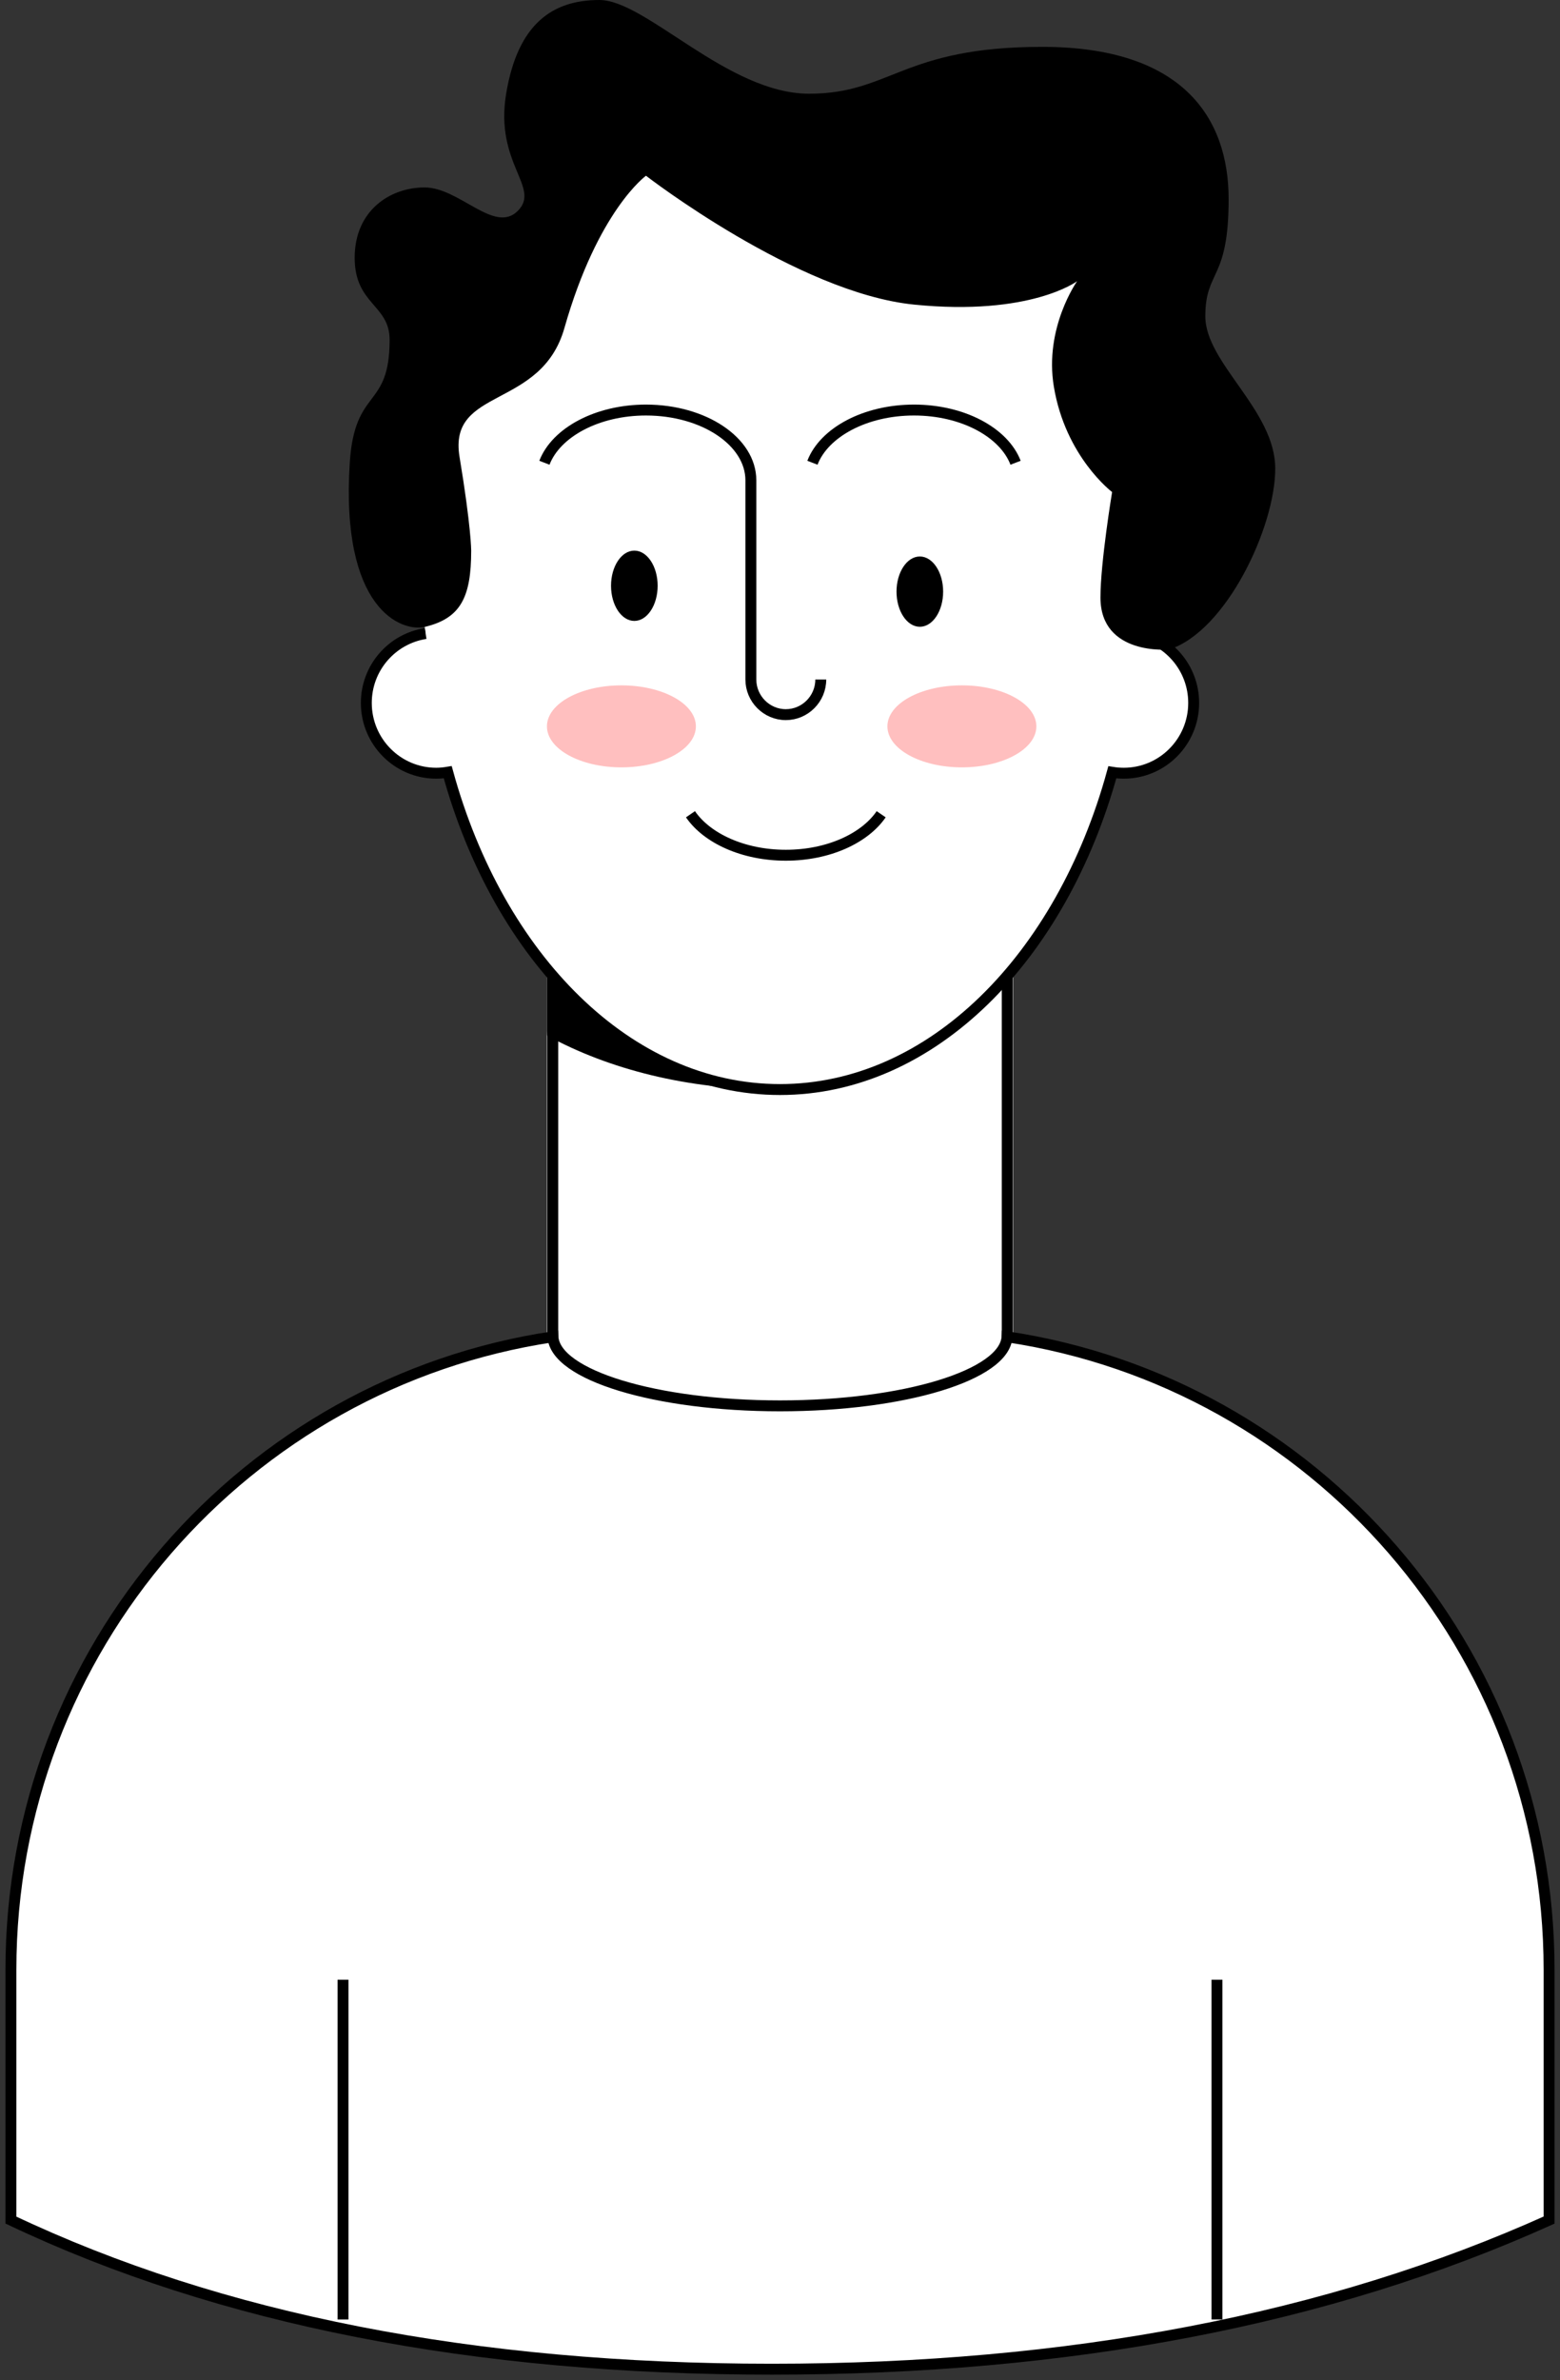 <?xml version="1.0" encoding="UTF-8"?>
<svg width="143px" height="218px" viewBox="0 0 143 218" version="1.1" xmlns="http://www.w3.org/2000/svg" xmlns:xlink="http://www.w3.org/1999/xlink">
    <rect x="0" y="0" width="143" height="218" fill="#333333" stroke="none"/>
    <title>person</title>
    <g id="UI" stroke="none" stroke-width="1" fill="none" fill-rule="evenodd">
        <g id="get-started" transform="translate(-274, -550)">
            <g id="Group-7" transform="translate(120, 394)">
                <g id="Group-5" transform="translate(88, 114)">
                    <g id="Group-11" transform="translate(19, 18)">
                        <g id="Group-31" transform="translate(48, 24)">
                            <path d="M91.31,122.439 C91.116,125.943 81.881,128.765 70.5,128.765 C59.117,128.765 49.883,125.943 49.689,122.439 C21.57,126.648 0,151.001 0,180.419 L0,203.342 C19.204,212.447 42.452,217 69.742,217 C97.032,217 120.785,212.447 141,203.342 L141,180.419 C141,151.001 119.429,126.648 91.31,122.439 Z" id="Stroke-15" fill="#FFFFFF"></path>
                            <path d="M38.016,58.026 C34.939,58.497 32.579,61.16 32.579,64.383 C32.579,67.938 35.449,70.821 38.989,70.821 C39.347,70.821 39.698,70.784 40.042,70.727 C44.708,87.715 56.581,99.794 70.5,99.794 C84.417,99.794 96.295,87.722 100.963,70.736 C101.305,70.791 101.654,70.821 102.011,70.821 C105.55,70.821 108.42,67.938 108.42,64.383 C108.42,61.163 106.067,58.495 102.994,58.02 L105.75,32.191 C105.75,32.191 102.545,19.315 102.545,19.315 C102.545,19.315 88.303,17.169 59.818,12.877 L48.068,21.461 L37.386,38.63 C37.386,48.645 37.386,53.652 37.386,53.652 C37.386,53.652 37.596,55.11 38.016,58.026 Z" id="Stroke-1-Copy" fill="#FFFFFF"></path>
                            <path d="M74.238,62.237 C74.238,64.007 72.796,65.456 71.034,65.456 C69.271,65.456 67.829,64.007 67.829,62.237 L67.829,44.532 L67.829,43.995 C67.829,40.44 63.525,37.557 58.215,37.557 C53.737,37.557 49.973,39.608 48.905,42.384" id="Stroke-3" stroke="#000000"></path>
                            <path d="M92.094,42.384 C91.027,39.608 87.263,37.557 82.783,37.557 C78.305,37.557 74.54,39.608 73.473,42.384" id="Stroke-5" stroke="#000000"></path>
                            <path d="M62.293,74.579 C63.813,76.794 67.156,78.333 71.034,78.333 C74.913,78.333 78.255,76.794 79.774,74.579" id="Stroke-7" stroke="#000000"></path>
                            <path d="M59.284,53.652 C59.284,55.43 58.327,56.872 57.147,56.872 C55.968,56.872 55.011,55.43 55.011,53.652 C55.011,51.874 55.968,50.433 57.147,50.433 C58.327,50.433 59.284,51.874 59.284,53.652" id="Fill-9" fill="#000000"></path>
                            <path d="M85.454,54.189 C85.454,55.967 84.497,57.408 83.318,57.408 C82.138,57.408 81.181,55.967 81.181,54.189 C81.181,52.411 82.138,50.97 83.318,50.97 C84.497,50.97 85.454,52.411 85.454,54.189" id="Fill-11" fill="#000000"></path>
                            <path d="M42.193,50.433 C42.193,54.725 41.207,56.624 37.986,57.408 C35.784,57.945 30.2,55.776 31.062,42.384 C31.511,35.411 34.715,37.557 34.715,31.118 C34.715,27.899 31.511,27.899 31.511,23.607 C31.511,19.315 34.715,17.169 37.92,17.169 C41.125,17.169 44.329,21.461 46.465,19.315 C48.602,17.169 44.329,15.023 45.397,8.584 C46.465,2.146 49.67,0 53.943,0 C58.215,0 65.693,8.584 73.17,8.584 C80.647,8.584 81.715,4.292 94.534,4.292 C107.352,4.292 111.625,10.73 111.625,18.242 C111.625,25.753 109.488,24.68 109.488,28.972 C109.488,33.264 115.897,37.557 115.897,42.922 C115.897,48.287 111.402,57.814 106.173,59.489 C106.173,59.489 99.875,60.091 99.875,54.725 C99.875,51.506 100.943,45.068 100.943,45.068 C100.943,45.068 96.67,41.849 95.602,35.411 C94.707,30.013 97.738,25.753 97.738,25.753 C97.738,25.753 93.465,28.972 82.784,27.899 C72.102,26.826 58.215,16.096 58.215,16.096 C58.215,16.096 53.802,19.273 50.738,30.045 C48.602,37.557 40.056,35.411 41.125,41.849 C42.193,48.287 42.193,50.433 42.193,50.433" id="Fill-13" fill="#000000"></path>
                            <rect id="Rectangle" fill="#FFFFFF" x="49.136" y="87.99" width="42.727" height="42.922"></rect>
                            <path d="M49.67,89.373 L49.67,122.327 C49.67,122.366 49.686,122.402 49.688,122.439" id="Stroke-17" stroke="#000000"></path>
                            <path d="M91.31,122.439 C91.312,122.402 91.33,122.366 91.33,122.327 L91.33,89.38" id="Stroke-19" stroke="#000000"></path>
                            <path d="M69.965,99.793 C62.05,99.793 54.797,97.938 49.154,94.852 L49.136,94.428 L49.136,90.673 L49.136,89.373 C54.781,95.88 62.043,99.793 69.965,99.793" id="Fill-21" fill="#000000"></path>
                            <path d="M62.79,66.529 C62.79,68.603 59.733,70.285 55.962,70.285 C52.193,70.285 49.136,68.603 49.136,66.529 C49.136,64.455 52.193,62.773 55.962,62.773 C59.733,62.773 62.79,64.455 62.79,66.529" id="Fill-23" fill-opacity="0.25" fill="#FF0000"></path>
                            <path d="M94,66.529 C94,68.603 90.944,70.285 87.172,70.285 C83.402,70.285 80.346,68.603 80.346,66.529 C80.346,64.455 83.402,62.773 87.172,62.773 C90.944,62.773 94,64.455 94,66.529" id="Fill-25" fill-opacity="0.25" fill="#FF0000"></path>
                            <line x1="30.443" y1="181.329" x2="30.443" y2="212.448" id="Stroke-27" stroke="#000000"></line>
                            <line x1="110.556" y1="212.448" x2="110.556" y2="181.329" id="Stroke-29" stroke="#000000"></line>
                            <path d="M91.31,122.439 C91.116,125.943 81.881,128.765 70.5,128.765 C59.117,128.765 49.883,125.943 49.689,122.439 C21.57,126.648 0,151.001 0,180.419 L0,203.342 C19.204,212.447 42.452,217 69.742,217 C97.032,217 120.785,212.447 141,203.342 L141,180.419 C141,151.001 119.429,126.648 91.31,122.439 Z" id="Stroke-15-Copy" stroke="#000000"></path>
                            <path d="M38.016,58.026 C34.939,58.497 32.579,61.16 32.579,64.383 C32.579,67.938 35.449,70.821 38.989,70.821 C39.347,70.821 39.698,70.784 40.042,70.727 C44.708,87.715 56.581,99.794 70.5,99.794 C84.417,99.794 96.295,87.722 100.963,70.736 C101.305,70.791 101.654,70.821 102.011,70.821 C105.55,70.821 108.42,67.938 108.42,64.383 C108.42,61.163 106.067,58.495 102.994,58.02" id="Stroke-1" stroke="#000000"></path>
                        </g>
                    </g>
                </g>
            </g>
        </g>
    </g>
</svg>